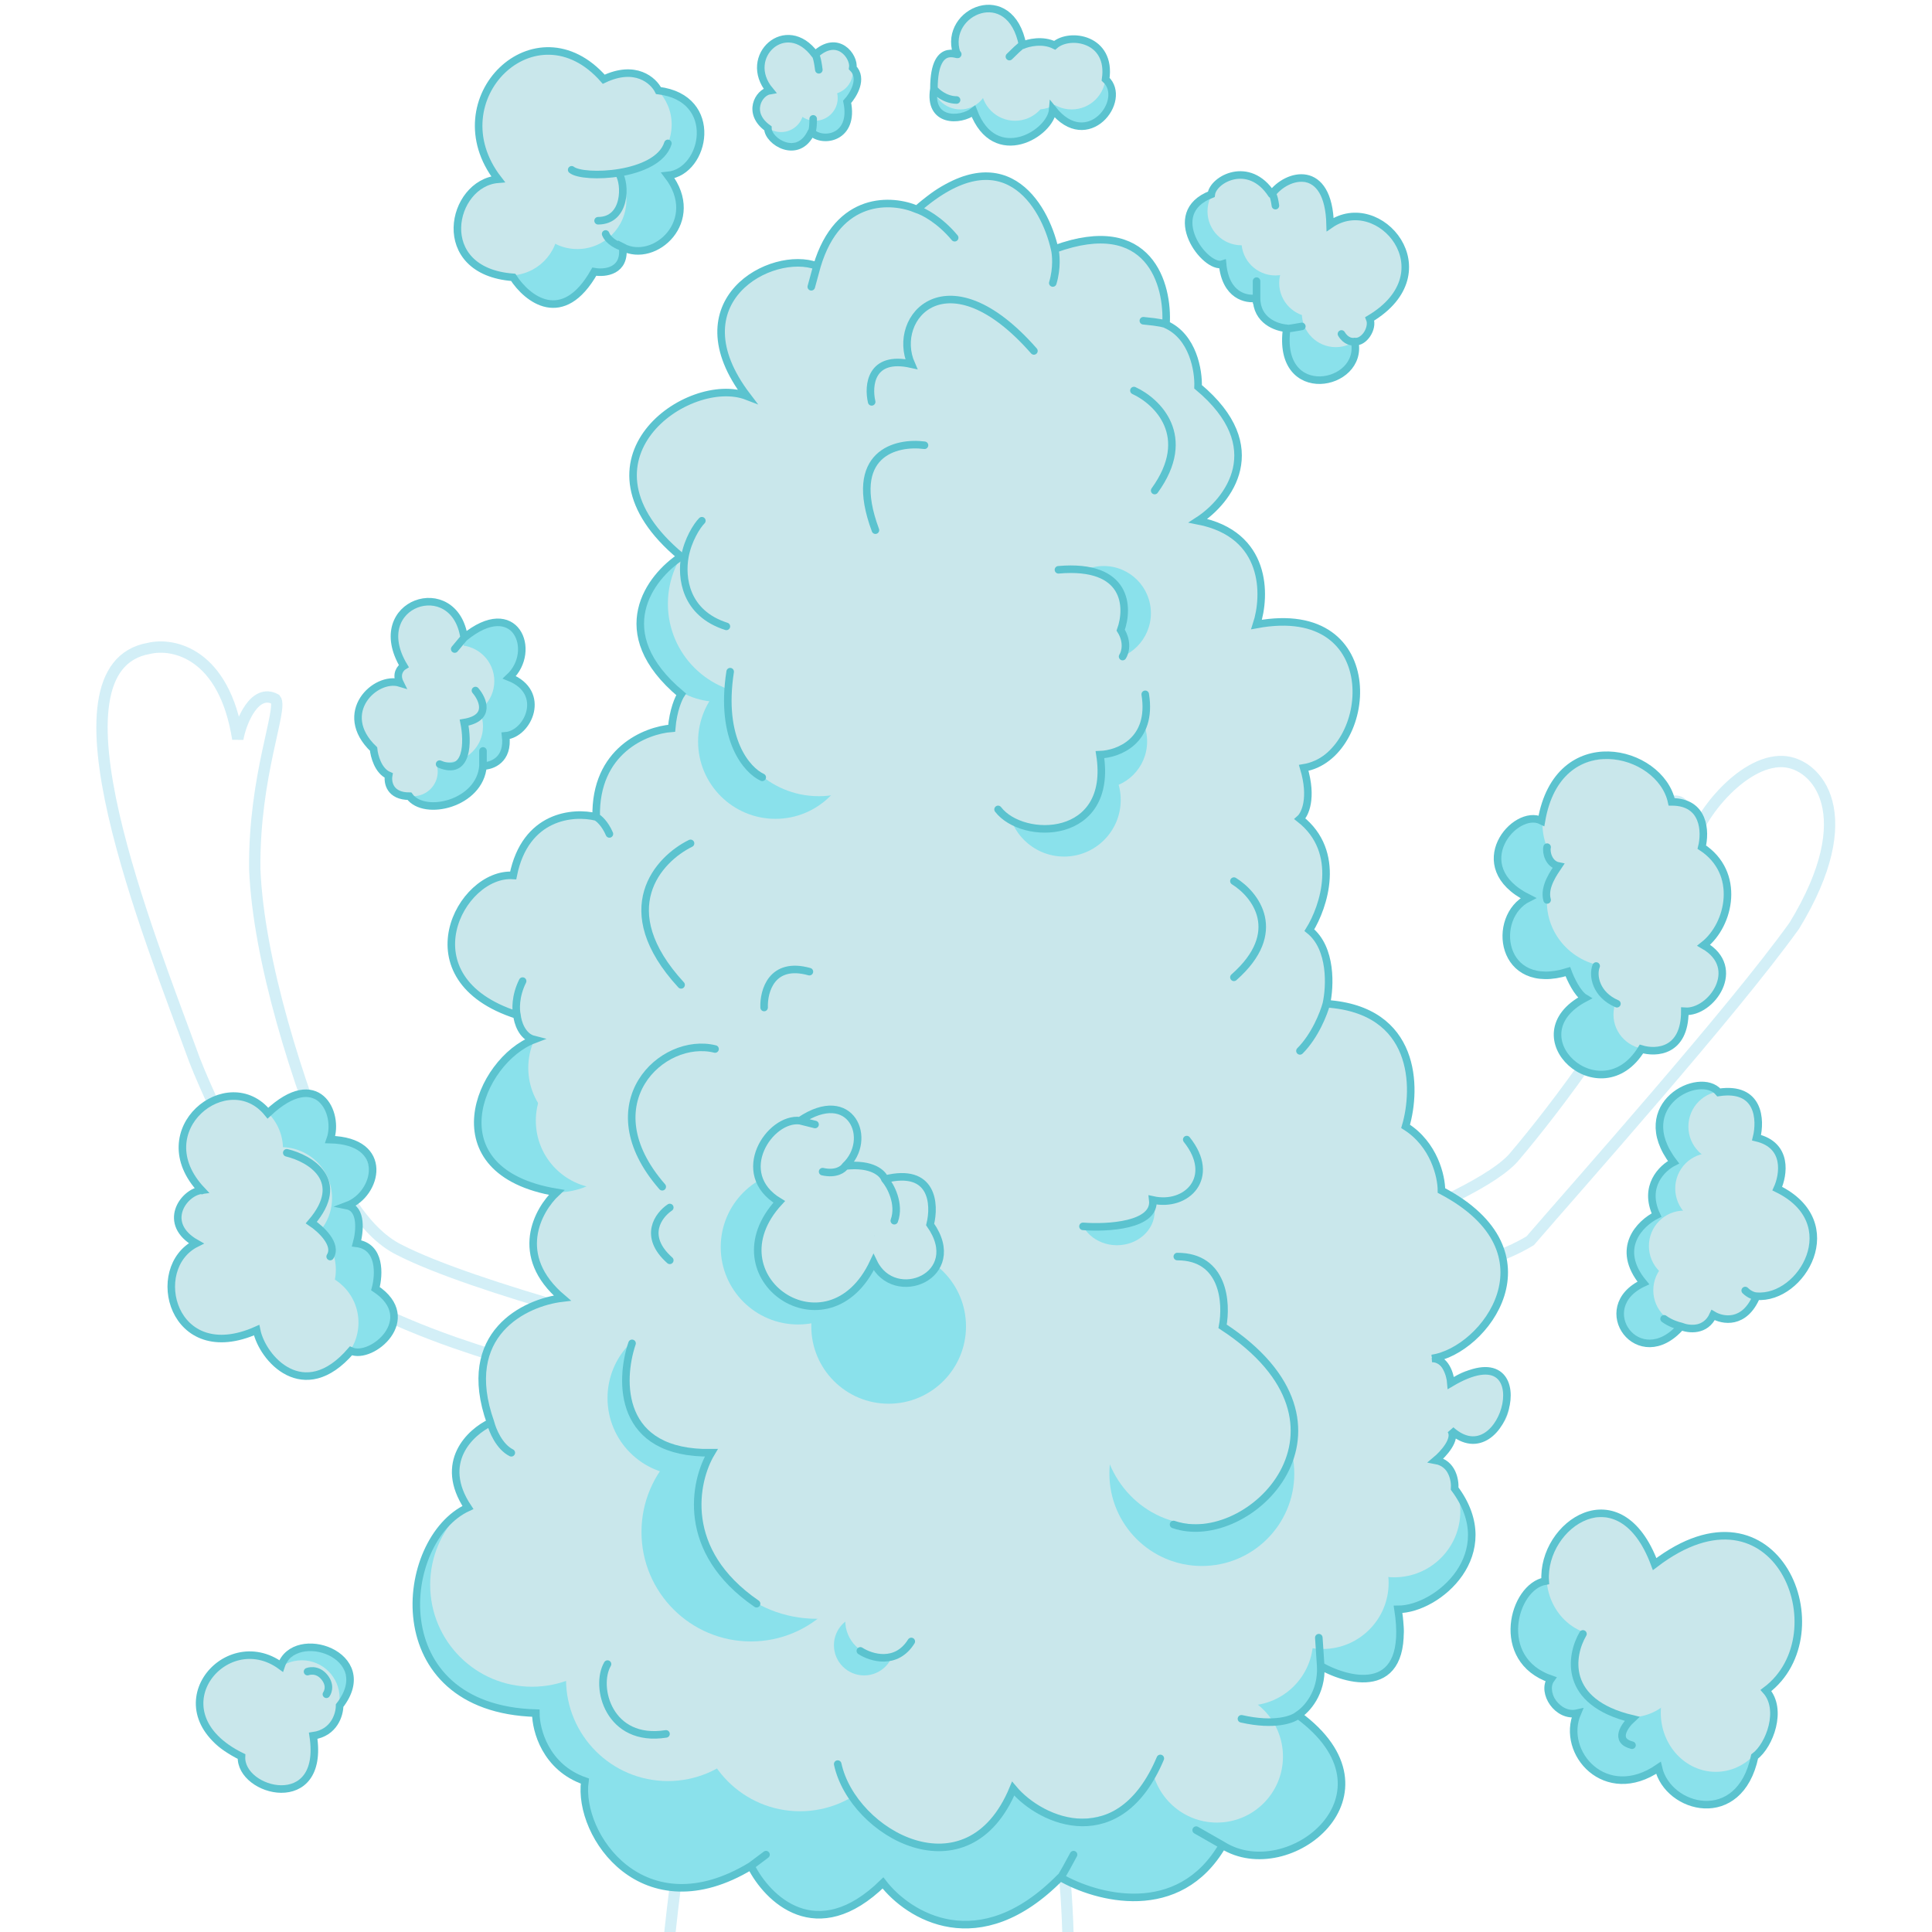 <svg width="512" height="512" viewBox="0 0 512 512" fill="none" xmlns="http://www.w3.org/2000/svg">
<g clip-path="url(#clip0_66_297)">
<path opacity="0.33" d="M177.514 512.319C181.014 478.986 192.514 405.819 202.514 377.319C183.014 372.319 148.441 365.592 120.514 355.819C102.793 349.618 88.434 342.186 80.514 335.819C75.014 330.319 57.514 296.319 51.514 280.819C39.514 247.819 10.514 176.819 39.514 171.819C45.848 170.319 59.414 173.019 63.014 195.819C63.848 191.153 67.514 182.319 73.014 185.319C75.014 187.819 67.243 205.584 67.514 230.319C68.514 254.819 79.014 287.319 88.514 310.319C89.014 311.53 95.514 326.319 106.014 331.319C124.514 340.819 176.915 355.066 207.514 360.819C208.514 359.153 210.514 354.319 210.514 348.319C207.014 345.153 199.814 337.219 199.014 330.819C165.514 322.319 159.014 282.819 185.014 267.319C179.014 235.819 205.014 186.319 250.014 184.319C283.514 183.319 348.214 194.319 345.014 270.319C343.583 304.319 329.514 324.319 303.514 345.319C332.014 338.819 391.514 318.819 401.514 306.319C411.848 294.153 434.114 265.019 440.514 245.819C440.014 234.319 438.014 211.919 444.014 212.319C445.681 212.153 448.814 214.519 448.014 225.319C449.014 217.319 461.514 201.319 472.514 201.819C481.56 202.231 493.514 215.819 475.514 245.319C459.014 268.319 417.914 314.419 405.514 328.819C398.014 333.319 390.909 334.819 380.014 338.319C347.848 348.653 280.914 370.119 270.514 373.319C251.014 412.819 281.014 440.819 283.014 512.319" stroke="#7ACEE7" stroke-width="3"/>
<circle cx="182.5" cy="472.5" r="27.5" fill="#8AE1EB"/>
<circle cx="218" cy="487" r="20" fill="#8AE1EB"/>
<circle cx="257" cy="481" r="29" fill="#8AE1EB"/>
<circle cx="299" cy="474" r="29" fill="#8AE1EB"/>
<circle cx="335" cy="472" r="20" fill="#8AE1EB"/>
<circle cx="330" cy="440" r="20" fill="#8AE1EB"/>
<circle cx="359" cy="432" r="13" fill="#8AE1EB"/>
<circle cx="370" cy="406" r="20" fill="#8AE1EB"/>
<circle cx="161" cy="454" r="19" fill="#8AE1EB"/>
<circle cx="139" cy="425" r="29" fill="#8AE1EB"/>
<circle cx="141" cy="420" r="27" fill="#C9E7EB"/>
<circle cx="177" cy="445" r="27" fill="#C9E7EB"/>
<circle cx="212" cy="453" r="27" fill="#C9E7EB"/>
<circle cx="247" cy="466" r="23" fill="#C9E7EB"/>
<circle cx="375" cy="337" r="23" fill="#C9E7EB"/>
<circle cx="359" cy="317" r="23" fill="#C9E7EB"/>
<circle cx="351" cy="289" r="23" fill="#C9E7EB"/>
<circle cx="329" cy="261" r="23" fill="#C9E7EB"/>
<circle cx="328" cy="233" r="23" fill="#C9E7EB"/>
<circle cx="323" cy="208" r="23" fill="#C9E7EB"/>
<circle cx="339" cy="184" r="20" fill="#C9E7EB"/>
<circle cx="314" cy="158" r="20" fill="#C9E7EB"/>
<circle cx="308" cy="120" r="20" fill="#C9E7EB"/>
<circle cx="297" cy="102" r="20" fill="#C9E7EB"/>
<circle cx="289" cy="83" r="20" fill="#C9E7EB"/>
<circle cx="259" cy="67" r="20" fill="#C9E7EB"/>
<circle cx="236" cy="74" r="20" fill="#C9E7EB"/>
<circle cx="211" cy="90" r="20" fill="#C9E7EB"/>
<circle cx="191" cy="127" r="23" fill="#C9E7EB"/>
<circle cx="201" cy="195" r="23" fill="#C9E7EB"/>
<circle cx="181" cy="216" r="23" fill="#C9E7EB"/>
<circle cx="154.5" cy="234.5" r="18.5" fill="#C9E7EB"/>
<circle cx="138.5" cy="250.5" r="18.5" fill="#C9E7EB"/>
<circle cx="154.5" cy="262.5" r="18.5" fill="#C9E7EB"/>
<ellipse cx="214" cy="377" rx="71" ry="69" fill="#C9E7EB"/>
<ellipse cx="263" cy="398" rx="71" ry="69" fill="#C9E7EB"/>
<ellipse cx="298" cy="360" rx="71" ry="69" fill="#C9E7EB"/>
<ellipse cx="274" cy="275" rx="71" ry="69" fill="#C9E7EB"/>
<ellipse cx="224" cy="267" rx="71" ry="69" fill="#C9E7EB"/>
<ellipse cx="274" cy="184.5" rx="50" ry="46.5" fill="#C9E7EB"/>
<ellipse cx="255.5" cy="141" rx="59.5" ry="69" fill="#C9E7EB"/>
<circle cx="164.5" cy="285.5" r="18.5" fill="#C9E7EB"/>
<circle cx="176.5" cy="311.5" r="18.5" fill="#C9E7EB"/>
<circle cx="160.5" cy="329.5" r="18.5" fill="#C9E7EB"/>
<circle cx="151.5" cy="367.5" r="23.5" fill="#C9E7EB"/>
<circle cx="136" cy="391" r="15" fill="#C9E7EB"/>
<circle cx="286" cy="459" r="23" fill="#C9E7EB"/>
<circle cx="322.5" cy="465.5" r="17.5" fill="#C9E7EB"/>
<circle cx="315.5" cy="441.5" r="17.5" fill="#C9E7EB"/>
<circle cx="330.5" cy="434.5" r="17.5" fill="#C9E7EB"/>
<circle cx="350.5" cy="419.5" r="17.5" fill="#C9E7EB"/>
<circle cx="369.5" cy="400.5" r="17.5" fill="#C9E7EB"/>
<circle cx="368.5" cy="373.5" r="17.5" fill="#C9E7EB"/>
<circle cx="391" cy="372" r="9" fill="#C9E7EB"/>
<circle cx="199" cy="406" r="29" fill="#8AE1EB"/>
<circle cx="181.5" cy="370.5" r="20.5" fill="#8AE1EB"/>
<circle cx="147.5" cy="295.5" r="20.5" fill="#8AE1EB"/>
<circle cx="190.5" cy="165.5" r="20.5" fill="#8AE1EB"/>
<circle cx="205.5" cy="196.5" r="20.5" fill="#8AE1EB"/>
<circle cx="211.5" cy="330.5" r="20.5" fill="#8AE1EB"/>
<circle cx="235.5" cy="351.5" r="20.5" fill="#8AE1EB"/>
<circle cx="318.5" cy="390.5" r="24.5" fill="#8AE1EB"/>
<circle cx="282" cy="212" r="15" fill="#8AE1EB"/>
<circle cx="291.5" cy="196.5" r="12.5" fill="#8AE1EB"/>
<circle cx="292.5" cy="162.5" r="12.5" fill="#8AE1EB"/>
<circle cx="229" cy="436" r="8" fill="#8AE1EB"/>
<ellipse cx="296" cy="321" rx="10" ry="9" fill="#8AE1EB"/>
<ellipse cx="216.5" cy="399" rx="31.5" ry="30" fill="#C9E7EB"/>
<ellipse cx="186.5" cy="365" rx="21.5" ry="20" fill="#C9E7EB"/>
<circle cx="233.5" cy="429.5" r="9.5" fill="#C9E7EB"/>
<ellipse cx="317.5" cy="377.5" rx="25.5" ry="26.5" fill="#C9E7EB"/>
<circle cx="288.5" cy="314.5" r="10.5" fill="#C9E7EB"/>
<circle cx="295.5" cy="314.5" r="10.5" fill="#C9E7EB"/>
<circle cx="158" cy="283" r="18" fill="#C9E7EB"/>
<circle cx="160" cy="297" r="18" fill="#C9E7EB"/>
<circle cx="217" cy="187" r="24" fill="#C9E7EB"/>
<circle cx="201" cy="160" r="24" fill="#C9E7EB"/>
<circle cx="276" cy="204" r="16" fill="#C9E7EB"/>
<circle cx="292.5" cy="188.5" r="11.5" fill="#C9E7EB"/>
<circle cx="286.5" cy="162.5" r="11.5" fill="#C9E7EB"/>
<circle cx="286.5" cy="171.5" r="11.5" fill="#C9E7EB"/>
<circle cx="212.5" cy="308.5" r="11.5" fill="#C9E7EB"/>
<circle cx="218.5" cy="302.5" r="8.5" fill="#C9E7EB"/>
<circle cx="216.5" cy="330.5" r="15.5" fill="#C9E7EB"/>
<circle cx="240" cy="331" r="9" fill="#C9E7EB"/>
<circle cx="238" cy="321" r="9" fill="#C9E7EB"/>
<circle cx="221" cy="321" r="9" fill="#C9E7EB"/>
<circle cx="227" cy="318" r="9" fill="#C9E7EB"/>
<path d="M224 309C231.5 302 225.6 287.8 212 297M224 309C231.2 308.2 234 311 234.5 312.5M224 309C223.5 309.833 221.6 311.3 218 310.5M212 297C204 296 194 311 206.5 318.5C188 338.5 219.5 360.1 231.5 334.5C237 346 256.1 338.1 246.5 324.5C247.833 319.167 247.3 309.3 234.5 312.5M212 297L216 298M234.5 312.5C236 314.167 238.6 319.1 237 323.5" stroke="#5BC3CF" stroke-width="2" stroke-linecap="round"/>
<path d="M231 106.5C230 102.167 230.7 94.1 241.5 96.5C236 84 251.2 67 274 93M245 118C237.5 117 224.4 120.1 232 140.5M300.5 103.5C306.667 106.333 316.4 115.6 306 130M183 223.5C174.5 227.667 162.1 241 180.5 261M202.5 267C202.333 262.667 204.5 254.7 214.5 257.5M327 233.5C332.667 237 340.6 247 327 259" stroke="#5BC3CF" stroke-width="2" stroke-linecap="round"/>
<path d="M186 138C184.667 139.333 182.3 143.1 181.5 147.5C180.5 153 181.5 162.5 192.5 166" stroke="#5BC3CF" stroke-width="2" stroke-linecap="round"/>
<path d="M189.5 278C175.5 274.5 156.3 292.5 175.5 314.5" stroke="#5BC3CF" stroke-width="2" stroke-linecap="round"/>
<path d="M177.5 320C174.5 322 170.3 327.6 177.5 334" stroke="#5BC3CF" stroke-width="2" stroke-linecap="round"/>
<path d="M161 441C157.5 447 161.3 461.9 176.5 459.5M222 467.5C226 486 256.5 503 268.5 474C276 483 296.7 491.6 307.5 466" stroke="#5BC3CF" stroke-width="2" stroke-linecap="round"/>
<path d="M167.5 356C164.166 365.833 163.7 385.4 188.5 385C184 392.5 180.1 411 200.5 425M228 437.5C230.833 439.333 237.5 441.4 241.5 435" stroke="#5BC3CF" stroke-width="2" stroke-linecap="round"/>
<path d="M311 404C331 411 364.4 377.9 324 351.5C325.167 345.333 324.4 333 312 333M287 325C293.5 325.5 306.3 324.8 305.5 318C314.5 320 322.5 312 314.5 302" stroke="#5BC3CF" stroke-width="2" stroke-linecap="round"/>
<path d="M202 206C198 204.167 190.7 196 193.5 178M264.5 214.5C271 223 295.1 222.8 291.5 200C296.333 199.833 305.5 196.4 303.5 184M297.5 174C298.167 173 299 170.2 297 167C299.167 161 298.9 149.4 280.5 151" stroke="#5BC3CF" stroke-width="2" stroke-linecap="round"/>
<path d="M199 494.5C170.6 511.7 153 486.5 155 472C144.6 468.4 142 458.5 142 454C100.8 452.8 105.5 408 124 399.5C116 387.5 124.667 379.5 130 377M199 494.5C203.333 503.167 216.4 516.2 234 499C240.667 507.667 259.4 519.5 281 497.5M199 494.5L203 491.5M281 497.5C290.5 503 312.4 509 324 489M281 497.5C280.833 498 281.3 497.5 284.5 491.5M324 489C341.5 500 372.4 475.3 344 454.5M324 489C324 489 322.6 488.2 317 485M344 454.5C346.167 453.167 350.4 448.7 350 441.5M344 454.5C342.667 455.667 337.8 457.5 329 455.5M350 441.5C358 446 374.1 449.7 370.5 426.5C381 426.5 398.3 411.7 385.5 394.5C385.667 392.333 384.9 387.8 380.5 387C382.5 385.333 386.1 381.4 384.5 379C399 392 409 352 384.5 366.5C384.333 364.333 383.1 360 379.5 360C393.5 358 413.2 331.9 382 315.5C382 311.833 380.1 303.3 372.5 298.5C375.5 288.333 375.5 267.6 351.5 266M350 441.5C349.833 439 349.5 434 349.5 434M351.5 266C352.5 261.5 353 251.3 347 246.5C350.833 240.333 355.7 225.8 344.5 217C345.833 215.833 347.9 211.5 345.5 203.5C364 200.5 368 159 333 165.5C335.5 157.833 335.9 141.6 317.5 138C325.5 132.833 336.7 118.5 317.5 102.5C317.667 98.333 316.2 89.2 309 86M351.5 266C350.833 268.5 348.5 274.5 344.5 278.5M309 86C309.667 75.5 304.7 56.8 279.5 66M309 86C308.833 85.833 307.4 85.4 303 85M279.5 66C276.833 54.167 265.8 35.5 243 55.5M279.5 66C279.833 67.333 280.2 71 279 75M243 55.5C236.5 52.667 222.1 51.7 216.5 70.5M243 55.5C244.667 56 249 58.2 253 63M216.5 70.5C204.5 66 178.8 79.8 198 105C182.5 99 149.7 121.9 180.5 147.5C172.333 152.833 160.9 167.6 180.5 184C179.833 185 178.4 188.2 178 193C171.167 193.5 157.6 198.9 158 216.5M216.5 70.5C216.5 70.5 216.2 71.6 215 76M158 216.5C152 215 139.2 216 136 232C122 231 107 259.4 137 269M158 216.5C158.667 216.833 160.3 218.2 161.5 221M137 269C137.167 270.833 138.3 274.7 141.5 275.5C127 281 114.5 310.5 147.5 316C142.5 320.667 135.8 332.8 149 344C139.167 345.167 121.6 353.4 130 377M137 269C136.667 267.667 136.5 264 138.5 260M130 377C130.5 379 132.3 383.4 135.5 385" stroke="#5BC3CF" stroke-width="2" stroke-linecap="round"/>
<circle cx="83" cy="446" r="9" fill="#8AE1EB"/>
<circle cx="74" cy="464" r="10" fill="#C9E7EB"/>
<circle cx="80" cy="450" r="10" fill="#C9E7EB"/>
<circle cx="66.5" cy="452.5" r="13.5" fill="#C9E7EB"/>
<path d="M64 465.5C40.4 453.9 59.5 430.5 74.5 441.5C78 431 100.5 438.5 90 452C90 454.333 88.6 459.2 83 460C86.2 480.8 63.5 475 64 465.5Z" stroke="#5BC3CF" stroke-width="2" stroke-linecap="round"/>
<path d="M81.5 443C81.5 443 84 442 86 444.5C88 447 86.5 449 86.5 449" stroke="#5BC3CF" stroke-width="2" stroke-linecap="round"/>
<circle cx="95" cy="349" r="9" fill="#8AE1EB"/>
<circle cx="91" cy="338" r="9" fill="#8AE1EB"/>
<circle cx="86" cy="326" r="9" fill="#8AE1EB"/>
<circle cx="89" cy="311" r="9" fill="#8AE1EB"/>
<circle cx="79" cy="299" r="9" fill="#8AE1EB"/>
<circle cx="81.5" cy="350.5" r="13.5" fill="#C9E7EB"/>
<circle cx="75.5" cy="336.5" r="13.5" fill="#C9E7EB"/>
<circle cx="74.5" cy="317.5" r="13.5" fill="#C9E7EB"/>
<circle cx="61.5" cy="304.5" r="13.5" fill="#C9E7EB"/>
<circle cx="55.5" cy="322.5" r="7.5" fill="#C9E7EB"/>
<circle cx="62.5" cy="328.5" r="7.5" fill="#C9E7EB"/>
<circle cx="60" cy="341" r="14" fill="#C9E7EB"/>
<path d="M53.5 315.5C53.473 315.471 53.445 315.442 53.418 315.413M53.418 315.413C38.381 299.436 60.519 282.024 71 295C84.2 282.6 90 295 87.5 302C103.5 302.4 100 316.5 92 319.5C96 320.3 95.334 326.5 94.5 329.5C100.9 330.3 100.5 337.833 99.5 341.5C111.5 349.5 98.5 360.5 93 358C80.5 372.5 69.5 360 68 352.5C45.6 362.5 39 336 52 329.5C42.8 324.3 48.5 316 53.418 315.413ZM76 305.5C82.167 307 92.1 312.8 82.5 324C85 325.667 89.5 329.8 87.5 333" stroke="#5BC3CF" stroke-width="2" stroke-linecap="round"/>
<circle cx="115.5" cy="200.5" r="12.5" fill="#8AE1EB"/>
<circle cx="130" cy="173" r="8" fill="#8AE1EB"/>
<circle cx="132" cy="187" r="8" fill="#8AE1EB"/>
<circle cx="126" cy="195" r="8" fill="#8AE1EB"/>
<circle cx="109.5" cy="204.5" r="6.5" fill="#C9E7EB"/>
<circle cx="118.5" cy="192.5" r="9.5" fill="#C9E7EB"/>
<circle cx="121.5" cy="180.5" r="9.5" fill="#C9E7EB"/>
<circle cx="113.5" cy="169.5" r="9.5" fill="#C9E7EB"/>
<circle cx="115.5" cy="180.5" r="9.5" fill="#C9E7EB"/>
<circle cx="104.5" cy="190.5" r="9.5" fill="#C9E7EB"/>
<circle cx="108.5" cy="197.5" r="9.5" fill="#C9E7EB"/>
<path d="M128 203C127.2 213 112.5 216.5 108.5 211C103.3 211 102.667 207.333 103 205.5C100.2 204.3 99.167 200.333 99 198.5C89 188.9 99.5 179 106 181C104.8 178.6 106.167 177 107 176.5C97 159.7 120.5 152 123 169M128 203C130.333 203 134.8 201.4 134 195C140 194.5 145 183.5 135 179.5C142.5 172.5 136.6 157.8 123 169M128 203V199M123 169L120.5 172M126 183C128 185.333 130.2 190.3 123 191.5C124 196.5 124.1 205.7 116.5 202.5" stroke="#5BC3CF" stroke-width="2" stroke-linecap="round"/>
<circle cx="146.5" cy="68.5" r="11.5" fill="#8AE1EB"/>
<circle cx="158.5" cy="65.5" r="6.5" fill="#8AE1EB"/>
<circle cx="168.5" cy="54.5" r="11.5" fill="#8AE1EB"/>
<circle cx="173.5" cy="35.5" r="11.5" fill="#8AE1EB"/>
<circle cx="135" cy="60" r="13" fill="#C9E7EB"/>
<circle cx="153" cy="53" r="13" fill="#C9E7EB"/>
<circle cx="165" cy="33" r="13" fill="#C9E7EB"/>
<circle cx="145" cy="33" r="19" fill="#C9E7EB"/>
<path d="M165 65.5C165.8 71.9 160.333 72.5 157.5 72C149.1 86.8 139.667 79.167 136 73.5C114.4 71.9 119.5 48.5 132 47.5C115.601 26.3 142 0.5 160 21C168.4 17 173.167 21.333 174.5 24C190.9 26 187 45.5 177 46.5C186.2 58.5 173.5 70 165 65.5ZM165 65.5C163.833 65.167 161.3 64 160.5 62" stroke="#5BC3CF" stroke-width="2" stroke-linecap="round"/>
<path d="M151.5 45C154.5 47.5 174.2 46.8 177 38M164 46C165.833 48.667 166 58.5 158.5 58.5" stroke="#5BC3CF" stroke-width="2" stroke-linecap="round"/>
<ellipse cx="414.893" cy="431.556" rx="13.873" ry="12.894" transform="rotate(90 414.893 431.556)" fill="#8AE1EB"/>
<ellipse cx="418.257" cy="446.032" rx="7.841" ry="7.288" transform="rotate(90 418.257 446.032)" fill="#8AE1EB"/>
<ellipse cx="430.59" cy="458.095" rx="13.873" ry="12.894" transform="rotate(90 430.59 458.095)" fill="#8AE1EB"/>
<ellipse cx="451.894" cy="464.127" rx="13.873" ry="12.894" transform="rotate(90 451.894 464.127)" fill="#8AE1EB"/>
<ellipse cx="424.424" cy="417.683" rx="15.682" ry="14.576" transform="rotate(90 424.424 417.683)" fill="#C9E7EB"/>
<ellipse cx="432.272" cy="439.397" rx="15.682" ry="14.576" transform="rotate(90 432.272 439.397)" fill="#C9E7EB"/>
<ellipse cx="454.697" cy="453.873" rx="15.682" ry="14.576" transform="rotate(90 454.697 453.873)" fill="#C9E7EB"/>
<ellipse cx="454.697" cy="429.746" rx="22.921" ry="21.303" transform="rotate(90 454.697 429.746)" fill="#C9E7EB"/>
<path d="M419.5 433C416.167 438.667 414.1 451.1 432.5 455.5C430.5 457.333 427.7 461.3 432.5 462.5" stroke="#5BC3CF" stroke-width="2" stroke-linecap="round"/>
<path d="M438.5 414.5C429.3 389.7 408.5 404 409.5 419C401 420.5 395.8 439.8 411 445C408.5 448.5 412.8 455.2 418 454C413.5 464.5 425.5 478.1 439.5 468.5C442 479.5 461 484.5 465 465.5C469 462.5 472.5 453 468 448C487.999 433 470.9 389.7 438.5 414.5Z" stroke="#5BC3CF" stroke-width="2" stroke-linecap="round"/>
<circle cx="209.5" cy="31.5" r="6.5" fill="#8AE1EB"/>
<circle cx="218.5" cy="29.5" r="6.5" fill="#8AE1EB"/>
<circle cx="220.5" cy="21.5" r="6.5" fill="#8AE1EB"/>
<circle cx="207" cy="29" r="6" fill="#C9E7EB"/>
<circle cx="216" cy="26" r="6" fill="#C9E7EB"/>
<circle cx="220" cy="19" r="6" fill="#C9E7EB"/>
<circle cx="209.5" cy="18.5" r="7.5" fill="#C9E7EB"/>
<path d="M215 35C211.5 42.5 203.5 37.5 203.5 34C197.9 30 201 24.5 204 24C196.5 15 208.4 4.1 216 14.5M215 35C218 38 226.5 36.6 224.5 27C226.167 25.167 228.8 20.8 226 18C226.5 15 222 8.9 216 14.5M215 35C215.167 35 215.5 34.3 215.5 31.5M216 14.5C216.167 14.5 216.6 15.3 217 18.5" stroke="#5BC3CF" stroke-width="2" stroke-linecap="round"/>
<circle cx="253.5" cy="24.5" r="6.5" fill="#8AE1EB"/>
<circle cx="268.5" cy="26.5" r="10.5" fill="#8AE1EB"/>
<circle cx="286" cy="25" r="8" fill="#8AE1EB"/>
<circle cx="254.5" cy="21.5" r="7.5" fill="#C9E7EB"/>
<circle cx="269" cy="23" r="9" fill="#C9E7EB"/>
<circle cx="284" cy="20" r="9" fill="#C9E7EB"/>
<circle cx="275" cy="20" r="9" fill="#C9E7EB"/>
<circle cx="262" cy="12" r="9" fill="#C9E7EB"/>
<path d="M271 12C267.8 -4.8 250 3 253.5 14C255.5 16 247.5 9.5 247.5 23.5M271 12C272.5 11.333 276.3 10.4 279.5 12C283.5 8.5 294.6 10.2 293 21C299 26.5 288.2 40.6 279 29C278.5 35.5 263.6 44.3 258 29.5C254.5 32.167 246 32.5 247.5 23.5M271 12C271.167 11.667 270.7 11.8 267.5 15M247.5 23.5C248 24.333 250.5 26.5 253.5 26.5" stroke="#5BC3CF" stroke-width="2" stroke-linecap="round"/>
<circle cx="324.5" cy="60.5" r="9.5" fill="#8AE1EB"/>
<circle cx="333.5" cy="69.5" r="9.5" fill="#8AE1EB"/>
<circle cx="342.5" cy="77.5" r="9.5" fill="#8AE1EB"/>
<circle cx="349.5" cy="90.5" r="9.5" fill="#8AE1EB"/>
<circle cx="329" cy="56" r="9" fill="#C9E7EB"/>
<circle cx="344" cy="57" r="9" fill="#C9E7EB"/>
<circle cx="338" cy="64" r="9" fill="#C9E7EB"/>
<circle cx="348" cy="75" r="9" fill="#C9E7EB"/>
<circle cx="354" cy="83" r="9" fill="#C9E7EB"/>
<circle cx="358.5" cy="71.5" r="13.5" fill="#C9E7EB"/>
<path d="M337 51.5C341 46 352.1 43.1 352.5 59.5C365.5 50.5 383.8 72.1 363 84.5C364 87 361.4 90.9 359 90.5M337 51.5C331 42.3 321.5 47.5 321 51.5C308 56.5 319.5 71.5 324 70C324.8 78.4 330.333 79.5 333 79M337 51.5C337.167 51.333 337.6 51.7 338 54.5M359 90.5C361.5 102.5 338.2 107 341 87M359 90.5C358.333 90.667 356.7 90.5 355.5 88.5M341 87C338.333 86.833 333 85 333 79M341 87C340.5 87.167 340.6 87.3 345 86.5M333 79C333 80.5 333 81.7 333 74.5" stroke="#5BC3CF" stroke-width="2" stroke-linecap="round"/>
<ellipse cx="408.176" cy="228.041" rx="11.177" ry="10.931" fill="#8AE1EB"/>
<ellipse cx="410.53" cy="247.603" rx="11.177" ry="10.931" fill="#8AE1EB"/>
<ellipse cx="427" cy="255.658" rx="11.177" ry="10.931" fill="#8AE1EB"/>
<ellipse cx="424.647" cy="274.069" rx="11.177" ry="10.931" fill="#8AE1EB"/>
<ellipse cx="426.412" cy="218.26" rx="17.647" ry="17.26" fill="#C9E7EB"/>
<ellipse cx="427.588" cy="238.973" rx="17.647" ry="17.26" fill="#C9E7EB"/>
<ellipse cx="439.353" cy="237.822" rx="17.647" ry="17.26" fill="#C9E7EB"/>
<ellipse cx="432.294" cy="257.384" rx="9.412" ry="9.205" fill="#C9E7EB"/>
<ellipse cx="437" cy="268.89" rx="9.412" ry="9.205" fill="#C9E7EB"/>
<ellipse cx="446.412" cy="258.534" rx="9.412" ry="9.205" fill="#C9E7EB"/>
<ellipse cx="441.706" cy="221.712" rx="9.412" ry="9.205" fill="#C9E7EB"/>
<path d="M405 238C388.2 229.6 401.5 214 408.5 217.5C412.9 191.9 440 198.5 443 212.5C451.8 212.5 452 220.5 451 224.5C461.4 231.3 458.5 245 451.5 250.5C462 256.5 453.5 268.5 446.5 268C446.5 278.8 438.833 279.167 435 278C424.2 295.6 401 274.5 420 264.5C418 263.3 416.167 259.333 415.5 257.5C397.5 263.1 395 243 405 238Z" stroke="#5BC3CF" stroke-width="2" stroke-linecap="round"/>
<path d="M410 224.5C409.667 226 410.5 229 413 229.5C412 231 409 235 410 238.5" stroke="#5BC3CF" stroke-width="2" stroke-linecap="round"/>
<path d="M423 256C422 258.5 422.9 263.6 428.5 266" stroke="#5BC3CF" stroke-width="2" stroke-linecap="round"/>
<ellipse cx="450.349" cy="299.138" rx="11.046" ry="11.138" fill="#8AE1EB"/>
<ellipse cx="449.186" cy="317.896" rx="11.046" ry="11.138" fill="#8AE1EB"/>
<ellipse cx="443.372" cy="331.965" rx="11.046" ry="11.138" fill="#8AE1EB"/>
<ellipse cx="438.14" cy="347.793" rx="8.14" ry="8.207" fill="#8AE1EB"/>
<ellipse cx="456.744" cy="298.552" rx="9.302" ry="9.379" fill="#C9E7EB"/>
<ellipse cx="462.558" cy="310.276" rx="9.302" ry="9.379" fill="#C9E7EB"/>
<ellipse cx="453.256" cy="314.965" rx="9.302" ry="9.379" fill="#C9E7EB"/>
<ellipse cx="446.279" cy="330.207" rx="9.302" ry="9.379" fill="#C9E7EB"/>
<ellipse cx="447.442" cy="341.931" rx="9.302" ry="9.379" fill="#C9E7EB"/>
<ellipse cx="456.744" cy="339.586" rx="9.302" ry="9.379" fill="#C9E7EB"/>
<ellipse cx="465.465" cy="328.448" rx="14.535" ry="14.655" fill="#C9E7EB"/>
<path d="M445.5 351.5C434.3 364.3 421.5 346.5 435.5 340C427.9 330.8 434.667 324.167 439 322C435.4 314.4 440.5 309.5 443.5 308C431.9 292.8 450.5 283.5 455.5 289.5C466.3 287.9 466.667 296.833 465.5 301.5C473.9 303.5 472.667 311.333 471 315C489.5 324 477.5 344.5 465.5 343.5M445.5 351.5C447.5 352.333 452 352.9 454 348.5C456.5 350 462.3 351.1 465.5 343.5M445.5 351.5C444.667 351.333 442.6 350.7 441 349.5M465.5 343.5C465 343.5 463.7 343.2 462.5 342" stroke="#5BC3CF" stroke-width="2" stroke-linecap="round"/>
</g>
<defs>
<clipPath id="clip0_66_297">
<rect width="512" height="512" fill="white"/>
</clipPath>
</defs>
</svg>
